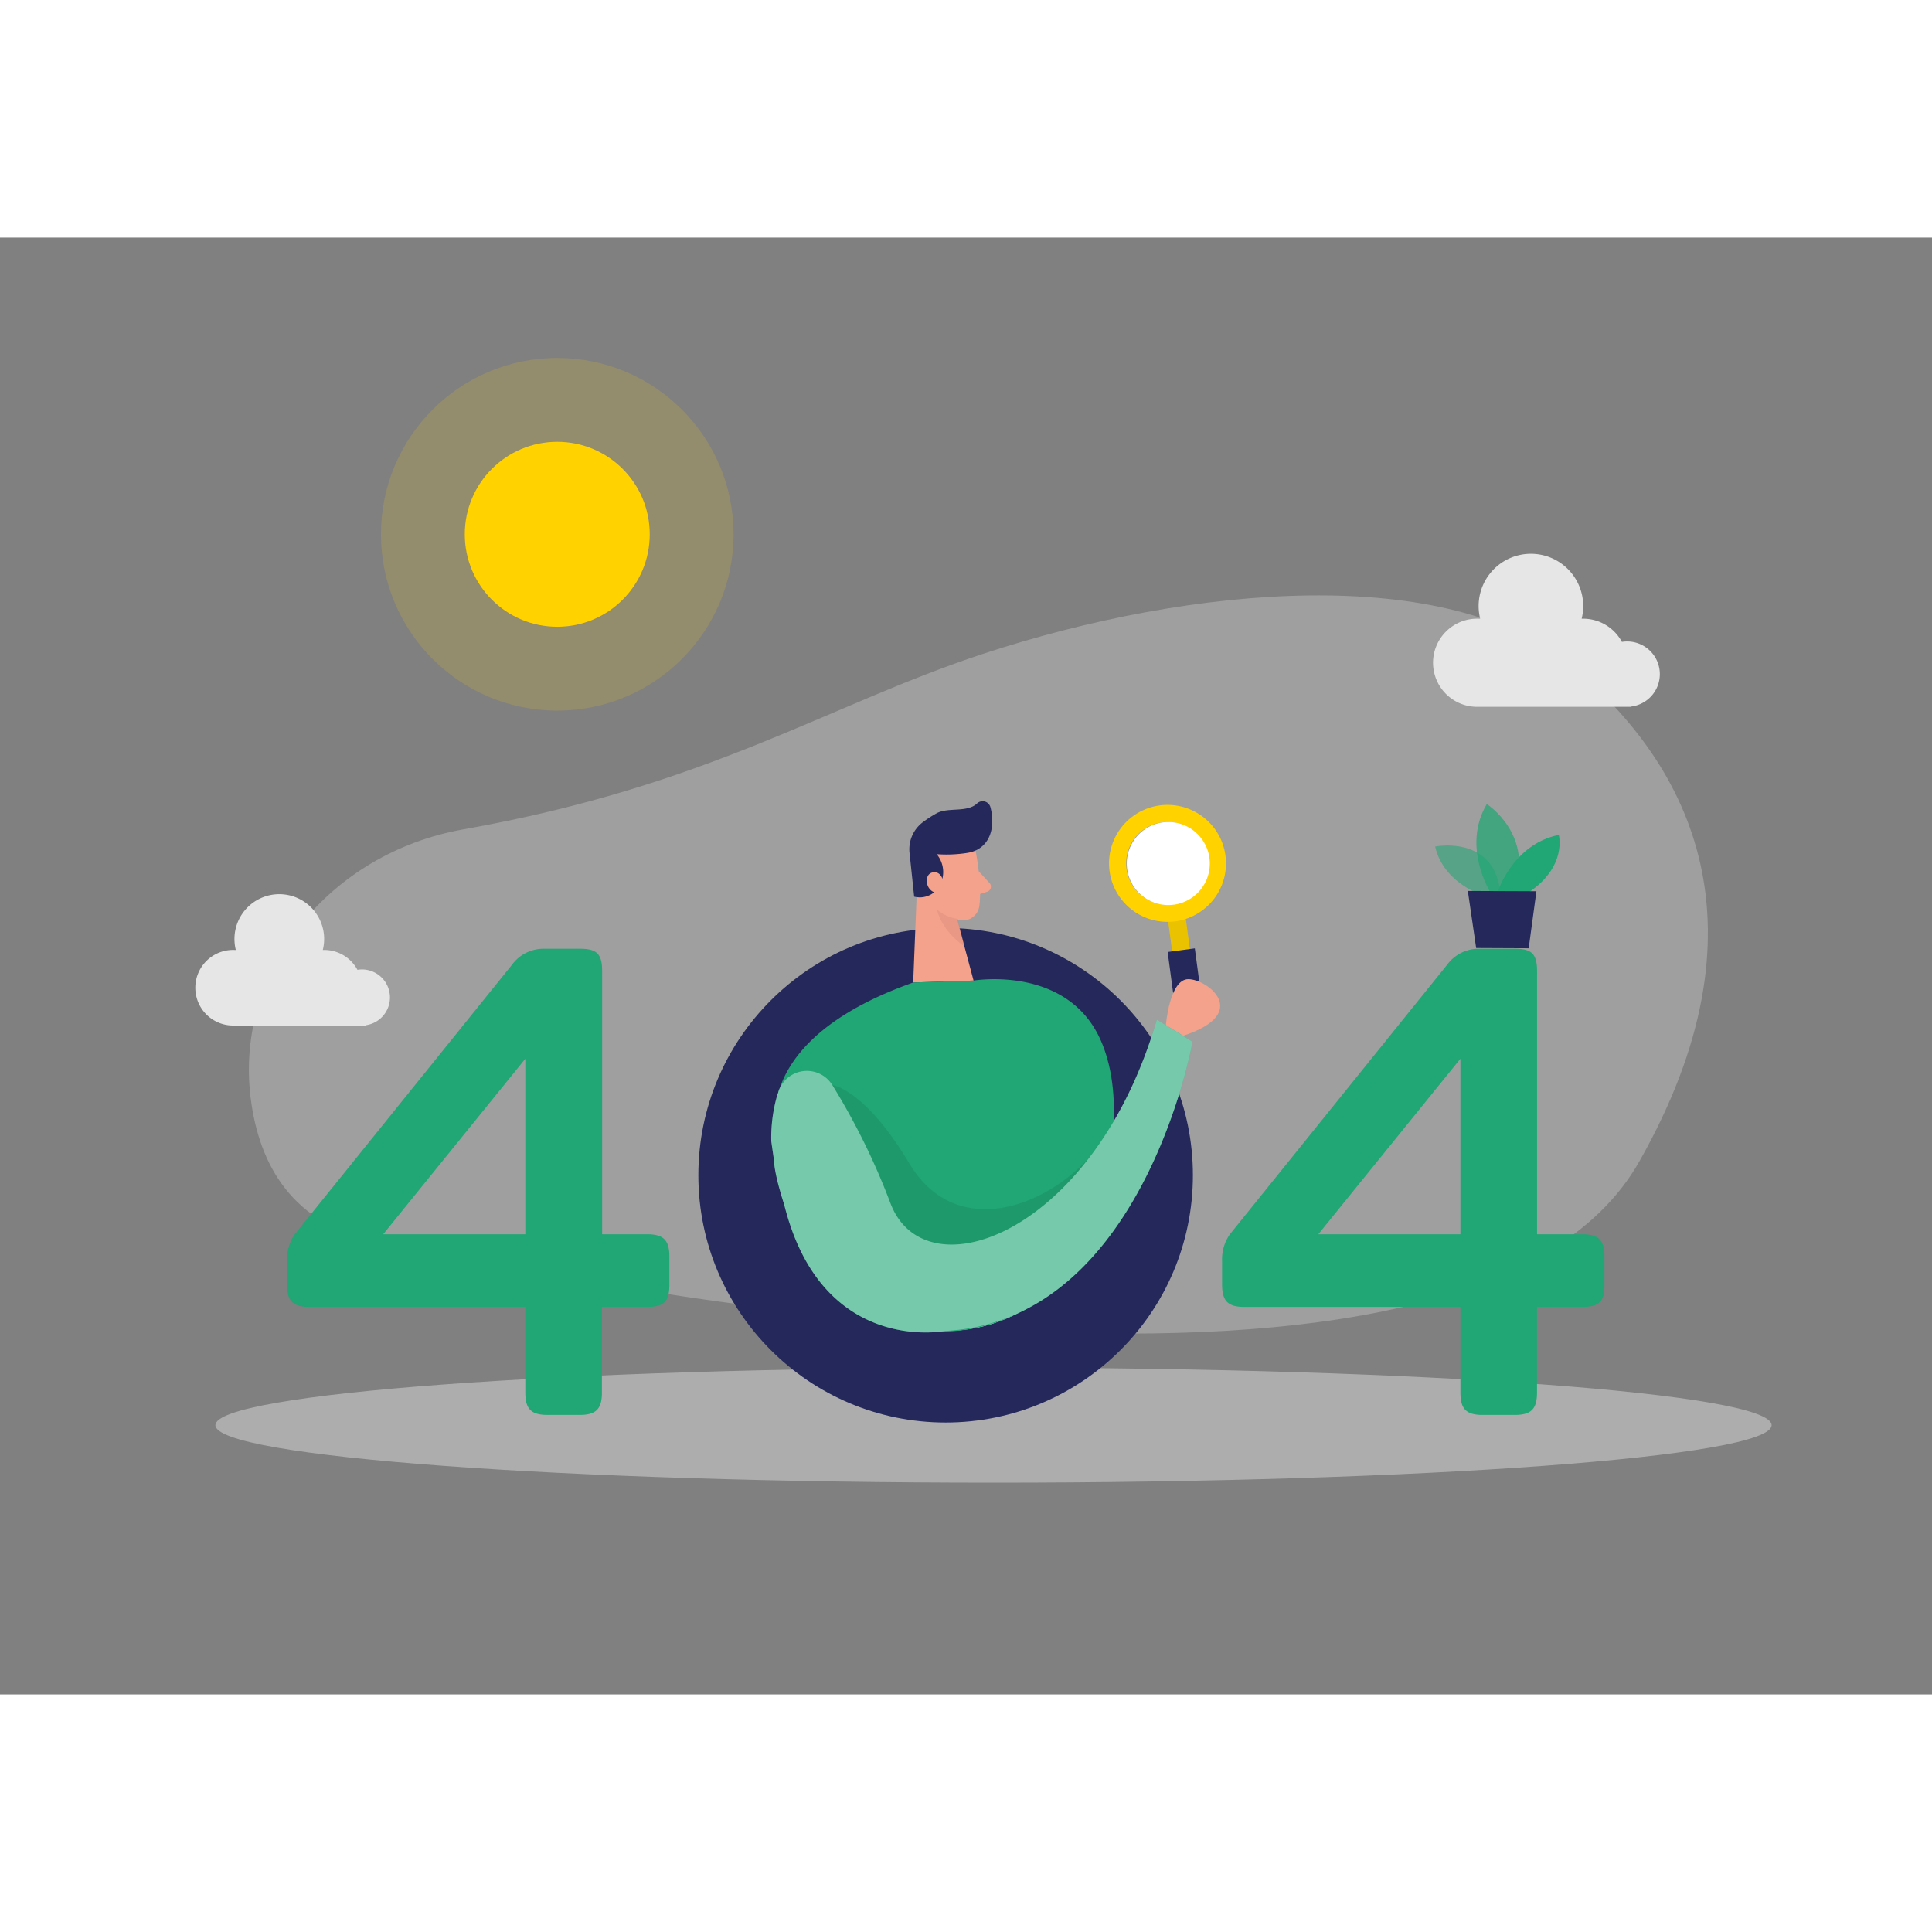 <svg t="1733995463464" class="icon" viewBox="0 0 1358 1024" version="1.1" xmlns="http://www.w3.org/2000/svg" p-id="12221" width="256" height="256">
    <rect x="0" y="0" width="1358" height="1024" fill="#808080" stroke="none"/>
    <path d="M325.565 415.978c-93.95 16.678-160.353 98.501-149.45 188.272 5.809 47.552 29.348 89.774 89.908 101.898 160.658 32.303 767.123 153.901 886.275-56.788 92.896-164.191 37.533-277.879-48.74-349.037-86.274-71.158-264.935-56.384-412.789-7.677-109.949 36.308-191.706 92.491-365.203 123.332z" fill="#E6E6E6" opacity=".3" p-id="12222"></path>
    <path d="M698.341 875.165c302.057 0 546.92-18.097 546.92-40.421s-244.863-40.418-546.92-40.418-546.92 18.094-546.92 40.418c0 22.324 244.863 40.421 546.92 40.421z" fill="#E6E6E6" opacity=".45" p-id="12223"></path>
    <path d="M391.697 273.559c35.904 0 65.011-29.107 65.011-65.011 0-35.907-29.107-65.011-65.011-65.011-35.907 0-65.011 29.107-65.011 65.011 0 35.907 29.104 65.011 65.011 65.011z" fill="#FFD200" p-id="12224"></path>
    <path d="M391.697 332.489c68.451 0 123.941-55.49 123.941-123.941s-55.49-123.944-123.941-123.944S267.756 140.097 267.756 208.548s55.49 123.941 123.941 123.941z" fill="#FFD200" opacity=".15" p-id="12225"></path>
    <path d="M664.683 832.877c95.988 0 173.802-77.814 173.802-173.802 0-95.992-77.814-173.806-173.802-173.806-95.992 0-173.806 77.814-173.806 173.806 0 95.988 77.814 173.802 173.806 173.802z" fill="#24285B" p-id="12226"></path>
    <path d="M664.68 768.479c60.423 0 109.404-48.985 109.404-109.404 0-60.423-48.981-109.407-109.404-109.407-60.423 0-109.404 48.985-109.404 109.407 0 60.419 48.981 109.404 109.404 109.404z" fill="#FFFFFF" p-id="12227"></path>
    <path d="M454.84 700.547c11.512 0 15.658 4.143 15.658 15.624v19.801c0 11.515-3.397 15.658-15.658 15.658h-31.761v60.292c0 11.478-4.143 15.624-15.658 15.624h-22.551c-11.482 0-15.624-4.146-15.624-15.624v-60.292H217.382c-11.478 0-15.628-4.143-15.628-15.658v-16.575a30.566 30.566 0 0 1 5.438-18.85l152.847-189.634a27.377 27.377 0 0 1 22.076-11.036h25.476c11.515 0 15.658 3.226 15.658 15.658v185.013h31.59z m-85.594-123.365l-99.897 123.365h99.897v-123.365zM1112.114 700.547c11.515 0 15.658 4.143 15.658 15.624v19.801c0 11.515-3.226 15.658-15.658 15.658h-31.757v60.292c0 11.478-4.143 15.624-15.658 15.624h-22.555c-11.478 0-15.624-4.146-15.624-15.624v-60.292h-151.893c-11.482 0-15.624-4.143-15.624-15.658v-16.575a30.546 30.546 0 0 1 5.501-18.85l152.847-189.634a27.417 27.417 0 0 1 22.076-11.036h25.306c11.515 0 15.658 3.226 15.658 15.658v185.013h31.724z m-85.594-123.365l-99.894 123.365h99.894v-123.365z" fill="#21A675" p-id="12228"></path>
    <path d="M1043.945 462.851s-28.903-7.881-35.187-34.816c0 0 44.802-9.035 46.09 37.195l-10.903-2.379z" fill="#21A675" opacity=".58" p-id="12229"></path>
    <path d="M1047.512 459.997s-20.209-31.962-2.446-61.818c0 0 33.966 21.638 18.954 61.888l-16.508-0.07z" fill="#21A675" opacity=".73" p-id="12230"></path>
    <path d="M1052.709 460.03s10.665-33.762 42.968-40.147c0 0 6.047 21.909-20.925 40.217l-22.043-0.07z" fill="#21A675" p-id="12231"></path>
    <path d="M1031.75 459.251l5.843 40.113 36.921 0.171 5.435-40.08-48.198-0.204z" fill="#24285B" p-id="12232"></path>
    <path d="M685.705 430.856s4.755 22.926 2.684 38.822a11.746 11.746 0 0 1-13.279 10.19c-7.985-1.155-18.445-5.026-22.488-16.983l-9.373-19.53a21.106 21.106 0 0 1 6.556-23.438c12.024-11.073 33.695-3.022 35.9 10.939z" fill="#F4A28C" p-id="12233"></path>
    <path d="M644.946 446.785l-3.059 76.797 42.426-1.359-14.811-55.329-24.556-20.109z" fill="#F4A28C" p-id="12234"></path>
    <path d="M680.033 432.486a92.93 92.93 0 0 1-21.638 0.917 19.55 19.55 0 0 1 2.516 21.297 15.912 15.912 0 0 1-18.342 8.56l-3.159-29.957a23.759 23.759 0 0 1 9.51-22.555 82.305 82.305 0 0 1 9.407-6.08c8.185-4.484 21.467-0.238 28.498-6.964a5.672 5.672 0 0 1 9.34 2.65c2.446 8.932 2.513 23.438-9.203 29.857a21.668 21.668 0 0 1-6.93 2.276z" fill="#24285B" p-id="12235"></path>
    <path d="M663.321 453.716s-1.221-8.968-7.881-7.473c-6.656 1.492-4.956 14.433 4.35 14.537l3.53-7.064zM687.947 445.46l7.573 8.185a3.761 3.761 0 0 1-0.067 5.164 3.781 3.781 0 0 1-1.596 0.987l-8.694 2.714 2.784-17.05z" fill="#F4A28C" p-id="12236"></path>
    <path d="M673.273 478.884a27.989 27.989 0 0 1-14.604-6.522s2.242 13.891 19.225 25.848l-4.621-19.325z" fill="#CE8172" opacity=".31" p-id="12237"></path>
    <path d="M641.958 523.582l42.426-1.359s66.64-11.311 89.771 43.035c23.13 54.346-6.522 131.142-6.522 131.142s-24.114 81.077-125.674 72.112c0 0-84.473-4.892-94.017-120.681a113.115 113.115 0 0 0-2.309-15.012c-3.872-18.104-6.114-73.029 96.326-109.237z" fill="#21A675" p-id="12238"></path>
    <path d="M585.132 595.727s22.622 2.48 54.041 55.092c31.416 52.612 93.1 33.32 127.88-5.605l-64.535 85.39-72.279-5.806-39.297-104.615-5.809-24.456z" fill="#000000" opacity=".08" p-id="12239"></path>
    <path d="M832.853 473.948l-12.425 1.66 4.832 36.158 12.422-1.66-4.829-36.158z" fill="#FFD200" p-id="12240"></path>
    <path d="M832.853 473.948l-12.425 1.66 4.832 36.158 12.422-1.66-4.829-36.158z" fill="#000000" opacity=".08" p-id="12241"></path>
    <path d="M839.837 499.605l-19.091 2.55 6.204 46.425 19.088-2.55-6.201-46.425z" fill="#24285B" p-id="12242"></path>
    <path d="M815.184 399.132a41.087 41.087 0 0 0-33.431 54.028 41.101 41.101 0 1 0 33.431-54.028z m9.306 69.491a29.003 29.003 0 0 1-16.652-2.691 29.067 29.067 0 0 1-16.223-27.909 29.05 29.05 0 0 1 36.449-26.243 29.023 29.023 0 0 1 21.323 24.235 29.077 29.077 0 0 1-24.76 32.607h-0.137z" fill="#FFD200" p-id="12243"></path>
    <path d="M820.856 469.169a29.181 29.181 0 1 0 0-58.358 29.181 29.181 0 0 0 0 58.358z" fill="#FFFFFF" p-id="12244"></path>
    <path d="M546.853 601.433a20.975 20.975 0 0 1 17.217-15.491 20.992 20.992 0 0 1 20.995 9.785 481.046 481.046 0 0 1 40.759 82.844c24.285 64.736 143.37 22.043 187.322-128.904l25.068 15.591s-34.578 196.052-173.772 203.254c0 0-86.886 17.592-113.276-89.024 0 0-6.793-20.075-7.201-31.419l-1.834-12.77a107.637 107.637 0 0 1 4.484-33.528l0.238-0.338z" fill="#21A675" p-id="12245"></path>
    <path d="M546.853 601.433a20.975 20.975 0 0 1 17.217-15.491 20.992 20.992 0 0 1 20.995 9.785 481.046 481.046 0 0 1 40.759 82.844c24.285 64.736 143.37 22.043 187.322-128.904l25.068 15.591s-34.578 196.052-173.772 203.254c0 0-86.886 17.592-113.276-89.024 0 0-6.793-20.075-7.201-31.419l-1.834-12.77a107.637 107.637 0 0 1 4.484-33.528l0.238-0.338z" fill="#FFFFFF" opacity=".39" p-id="12246"></path>
    <path d="M819.498 553.472s2.547-32.303 15.862-32.233c13.315 0.067 44.598 23.98-3.701 39.772l-12.161-7.539z" fill="#F4A28C" p-id="12247"></path>
    <path d="M1166.697 306.845a22.97 22.97 0 0 0-22.96-22.96c-1.242 0-2.48 0.1-3.701 0.301a30.911 30.911 0 0 0-27.173-16.3h-1.121a36.754 36.754 0 1 0-71.329 0h-1.121a30.991 30.991 0 0 0-22.565 8.697 30.961 30.961 0 0 0-6.981 34.354 30.958 30.958 0 0 0 29.545 18.867h107.433v-0.201a22.983 22.983 0 0 0 19.971-22.759zM274.104 534.113a19.697 19.697 0 0 0-19.697-19.7 23.776 23.776 0 0 0-3.159 0.271 26.524 26.524 0 0 0-23.401-13.961h-0.954a31.51 31.51 0 0 0-16.739-36.007 31.5 31.5 0 0 0-27.661 0 31.523 31.523 0 0 0-16.739 36.007h-0.95a26.537 26.537 0 0 0-19.392 7.432 26.527 26.527 0 0 0-8.118 19.115 26.547 26.547 0 0 0 17.057 24.8 26.537 26.537 0 0 0 10.454 1.743h92.15v-0.171a19.744 19.744 0 0 0 17.154-19.53z" fill="#E6E6E6" p-id="12248"></path>
</svg>